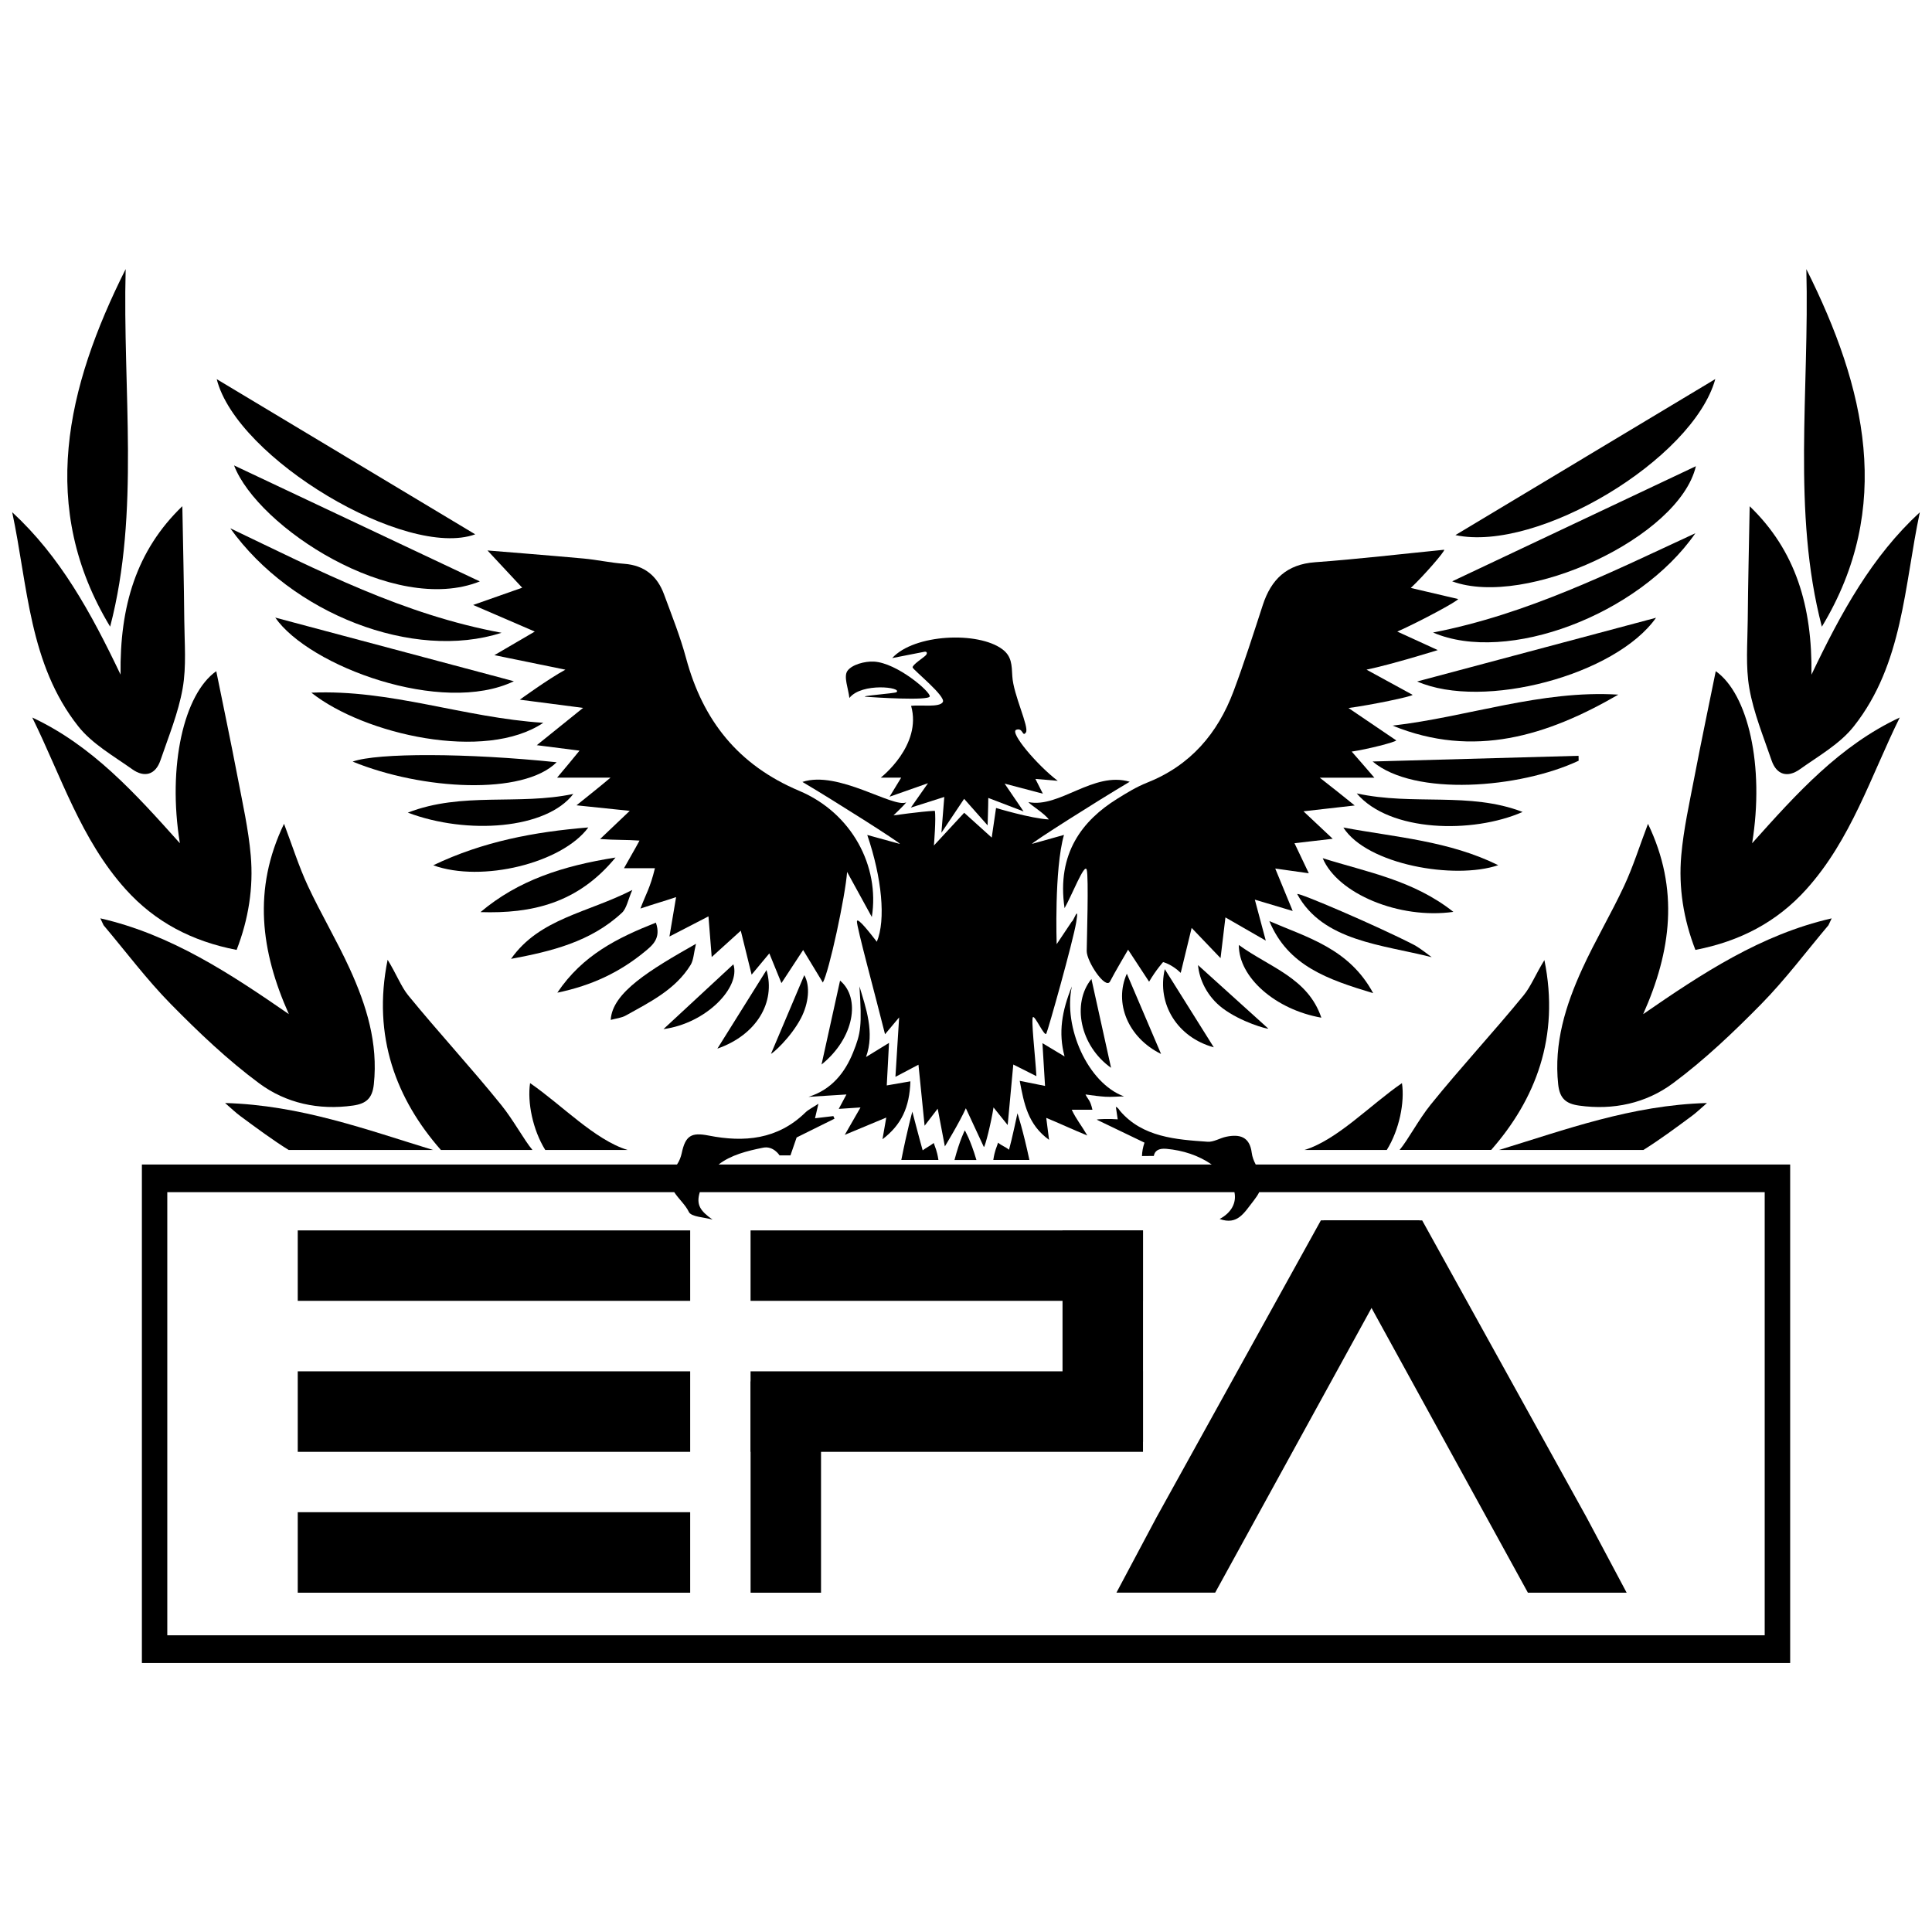 <svg xmlns="http://www.w3.org/2000/svg" xml:space="preserve" height="240" width="240" version="1.1" viewBox="0 0 240 240"><defs><clipPath clipPathUnits="userSpaceOnUse"><path d="m0 221.37h235.18v-221.37h-235.18v221.37z"/></clipPath></defs><g transform="matrix(1.25 0 0 -1.25 -29.034 291.32)"><g transform="translate(52.817,74.775)"><path d="m0 0h39v8h-30.723-8.277v-8z"/></g><g transform="translate(52.817,88.775)"><path d="m0 0h39v8h-30.723-8.277v-8z"/></g><g transform="translate(52.817,103.78)"><path d="m0 0h39v7h-30.723-8.277v-7z"/></g><g transform="translate(104.82,74.775)"><path d="m0 0v21h-7v-16.997-4.003h7z"/></g><g transform="translate(136.82,89.775)"><path d="m0 0v21h-8v-17.366-3.634h8z"/></g><g transform="translate(97.817,88.775)"><path d="m0 0h39v8h-31.133-7.867v-8z"/></g><g transform="translate(97.817,103.78)"><path d="m0 0h39v7h-31.133-7.867v-7z"/></g><g transform="translate(164.31,111.78)"><path d="m0 0h-9.813l-16.329-29.498-3.991-7.502h9.812l20.321 37z"/></g><g transform="translate(180.89,82.277)"><path d="m0 0-16.329 29.498h-9.813l20.321-37h9.813l-3.992 7.502z"/></g><g transform="translate(1.212,6.775)"><g clip-path="url(#a)"><g transform="translate(197.39,63.765)"><path d="m0 0h-158.75v44.04h50.378c0.444-0.676 1.132-1.279 1.45-1.957 0.241-0.514 1.544-0.528 2.362-0.771-1.236 0.869-1.646 1.481-1.271 2.728h53.133c0.223-1.051-0.293-2.039-1.471-2.666 1.793-0.637 2.43 0.615 3.382 1.822 0.232 0.295 0.417 0.573 0.551 0.844h50.235v-44.04zm-50.584 46.79c-0.192 0.364-0.345 0.763-0.394 1.156-0.2 1.609-1.197 1.881-2.535 1.603-0.628-0.131-1.251-0.542-1.853-0.499-3.122 0.219-6.461 0.443-8.699 3.063-0.127 0.149-0.159 0.294-0.419 0.406 0.07-0.469 0.124-0.827 0.187-1.241-0.759 0.065-2.059 0.033-2.081-0.036 1.527-0.735 3.054-1.469 4.741-2.28-0.16-0.473-0.238-0.913-0.248-1.332l1.175 0.011c0.087 0.483 0.444 0.781 1.257 0.706 1.664-0.154 3.181-0.652 4.496-1.557h-49.004c1.22 0.94 2.803 1.347 4.425 1.67 1.027 0.205 1.631-0.763 1.631-0.763h1.086c0.194 0.563 0.397 1.153 0.613 1.779 0.843 0.417 2.304 1.141 3.764 1.865-0.038 0.086-0.076 0.172-0.114 0.259-0.567-0.067-1.134-0.134-1.823-0.216 0.113 0.482 0.196 0.837 0.338 1.443-0.569-0.378-0.993-0.574-1.308-0.882-2.749-2.677-6.072-2.974-9.597-2.28-1.722 0.339-2.31 0.004-2.683-1.761-0.082-0.385-0.242-0.786-0.466-1.114h-50.652-2.527v-2.75-44.04-2.75h2.527 158.75 2.527v2.75 44.04 2.75h-2.527-50.584z"/></g><g transform="translate(185.79,144.41)"><path d="m0 0c-0.844-2.227-1.479-4.258-2.37-6.17-1.3-2.788-2.886-5.444-4.163-8.242-1.654-3.624-2.83-7.376-2.391-11.48 0.148-1.389 0.756-1.923 2.07-2.108 3.415-0.483 6.663 0.236 9.323 2.207 3.147 2.333 6.025 5.075 8.779 7.875 2.402 2.443 4.47 5.214 6.686 7.84 0.107 0.228 0.214 0.456 0.321 0.683-7.019-1.601-12.893-5.486-18.735-9.519 2.792 6.245 3.608 12.416 0.48 18.914"/></g><g transform="translate(161.34,118.64)"><path d="m0 0c-3.16-2.172-6.423-5.643-9.688-6.643h8.18c1.245 2 1.794 4.748 1.508 6.643"/></g><g transform="translate(173.45,127.39)"><path d="m0 0c-3.056-3.737-6.218-7.124-9.251-10.879-1.207-1.496-2.254-3.51-3.094-4.51h9.1c4.393 5 6.846 11.219 5.291 18.866-0.854-1.377-1.346-2.621-2.046-3.477"/></g><g transform="translate(190.14,115.37)"><path d="m0 0c0.422 0.312 0.795 0.664 1.512 1.294-7.506-0.208-14.114-2.668-20.674-4.668h14.352c1.603 1 3.201 2.185 4.81 3.374"/></g><g transform="translate(196.14,142.48)"><path d="m0 0c1.254 7.711-0.412 14.844-3.615 17.1-0.695-3.432-1.442-6.978-2.124-10.537-0.494-2.583-1.075-5.167-1.304-7.778-0.279-3.191 0.221-6.332 1.405-9.385 4.447 0.858 8.101 2.778 11.019 6.017 4.453 4.942 6.415 11.244 9.289 17.078-5.963-2.792-10.215-7.515-14.67-12.495"/></g><g transform="translate(198.07,150.72)"><path d="m0 0c0.502-1.471 1.611-1.742 2.8-0.897 1.868 1.329 3.989 2.523 5.372 4.272 4.901 6.196 5.006 13.97 6.563 21.276-4.751-4.384-7.789-9.89-10.769-16.139 0.09 6.795-1.566 12.335-6.14 16.739-0.068-3.846-0.161-7.598-0.193-11.349-0.019-2.258-0.224-4.566 0.163-6.762 0.428-2.435 1.399-4.78 2.204-7.14"/></g><g transform="translate(203.07,164)"><path d="m0 0c7.156 11.836 4.368 23.739-1.542 35.535 0.315-12.037-1.441-24.136 1.542-35.535"/></g><g transform="translate(47.773,118.62)"><path d="m0 0c2.66-1.971 5.908-2.691 9.322-2.208 1.315 0.186 1.923 0.719 2.071 2.109 0.438 4.104-0.737 7.855-2.391 11.48-1.277 2.797-2.864 5.453-4.163 8.241-0.891 1.912-1.526 3.944-2.37 6.171-3.128-6.499-2.312-12.669 0.48-18.915-5.842 4.033-11.716 7.918-18.735 9.52 0.107-0.228 0.214-0.456 0.321-0.684 2.215-2.626 4.284-5.397 6.686-7.839 2.754-2.801 5.632-5.543 8.779-7.875"/></g><g transform="translate(84.382,112)"><path d="m0 0c-3.266 1-6.528 4.471-9.688 6.643-0.286-1.895 0.263-4.643 1.507-6.643h8.181z"/></g><g transform="translate(45.895,115.37)"><path d="m0 0c1.609-1.189 3.207-2.374 4.81-3.374h14.352c-6.56 2-13.168 4.46-20.674 4.668 0.717-0.63 1.09-0.982 1.512-1.294"/></g><g transform="translate(74.928,112)"><path d="m0 0c-0.84 1-1.887 2.969-3.095 4.464-3.032 3.756-6.194 7.161-9.25 10.899-0.7 0.855-1.192 2.158-2.046 3.535-1.555-7.647 0.897-13.898 5.291-18.898h9.1z"/></g><g transform="translate(45.53,131.88)"><path d="m0 0c1.184 3.053 1.683 6.194 1.404 9.385-0.228 2.611-0.809 5.195-1.304 7.778-0.681 3.559-1.428 7.105-2.123 10.537-3.203-2.256-4.869-9.389-3.615-17.1-4.455 4.98-8.708 9.703-14.671 12.495 2.875-5.834 4.836-12.136 9.289-17.078 2.918-3.239 6.573-5.159 11.02-6.017"/></g><g transform="translate(35.163,149.83)"><path d="m0 0c1.188-0.845 2.298-0.574 2.8 0.897 0.805 2.36 1.775 4.705 2.204 7.14 0.386 2.196 0.182 4.504 0.162 6.761-0.032 3.752-0.124 7.504-0.193 11.349-4.573-4.404-6.229-9.943-6.139-16.738-2.981 6.249-6.019 11.755-10.77 16.139 1.558-7.307 1.663-15.08 6.564-21.276 1.383-1.749 3.504-2.944 5.372-4.272"/></g><g transform="translate(34.503,199.54)"><path d="m0 0c-5.91-11.797-8.698-23.7-1.542-35.535 2.983 11.399 1.227 23.498 1.542 35.535"/></g><g transform="translate(127.81,136.03)"><path d="m0 0c0.708 1.229 1.991 4.546 2.201 3.821 0.211-0.725 0.01-7.036 0-8.079-0.01-1.042 1.882-3.888 2.322-3.021 0.441 0.868 1.791 3.151 1.791 3.151s1.402-2.137 2.087-3.182c0.669 1.149 1.39 1.95 1.39 1.95s0.841-0.192 1.753-1.071c0.338 1.39 1.086 4.467 1.086 4.467l2.872-3.003 0.485 4.047s2.336-1.343 4.01-2.306c-0.454 1.701-0.774 2.897-1.088 4.072 1.258-0.377 2.302-0.689 3.764-1.127-0.695 1.688-1.172 2.847-1.736 4.219 1.206-0.17 2.169-0.307 3.336-0.471-0.531 1.114-0.963 2.023-1.422 2.987 1.295 0.15 2.375 0.276 3.797 0.441-1.097 1.03-1.906 1.791-2.905 2.729 1.79 0.216 3.203 0.353 5.092 0.58-1.298 1.044-2.185 1.762-3.475 2.762h5.427c-0.863 1-1.48 1.718-2.251 2.595 1.553 0.222 4.386 0.952 4.424 1.111-1.516 1.026-3.033 2.06-4.743 3.217 2.248 0.298 6.35 1.154 6.37 1.31-1.484 0.81-2.967 1.622-4.579 2.502 2.533 0.526 7.081 1.945 7.081 1.945l-4.023 1.84c2.224 0.983 6.086 3.066 6.044 3.235-1.518 0.356-3.037 0.712-4.701 1.102 1.276 1.195 3.411 3.652 3.319 3.796-4.275-0.424-8.544-0.93-12.828-1.241-2.828-0.206-4.371-1.71-5.201-4.258-0.933-2.861-1.846-5.732-2.9-8.549-1.58-4.226-4.312-7.406-8.616-9.107-1.035-0.409-2.005-1.008-2.956-1.599-3.422-2.128-6.034-5.399-5.227-10.865"/></g><g transform="translate(69.034,166.16)"><path d="m0 0 6.127-2.643-4.012-2.345s4.574-0.936 7.054-1.443c-1.699-0.922-4.529-2.981-4.529-2.981l6.288-0.816-4.601-3.707s2.704-0.338 4.246-0.542c-0.735-0.893-1.373-1.684-2.227-2.684h5.307c-1.183-1-2.107-1.721-3.381-2.749 1.921-0.196 3.36-0.353 5.293-0.55-1.075-1.02-1.828-1.739-2.947-2.801 1.568-0.114 2.627-0.061 3.918-0.155-0.548-1.022-0.991-1.745-1.543-2.745h3.075c-0.484-2-0.9-2.556-1.44-4.008 1.353 0.459 2.388 0.744 3.543 1.136-0.233-1.371-0.418-2.492-0.661-3.917 1.493 0.778 2.575 1.325 3.878 2.004 0.118-1.48 0.203-2.556 0.322-4.042 1.127 1.022 1.93 1.747 2.89 2.618 0.365-1.48 0.695-2.819 1.077-4.369 0.701 0.843 1.158 1.391 1.759 2.114 0.443-1.086 0.766-1.878 1.204-2.954 0.789 1.204 1.415 2.159 2.156 3.289 0.691-1.14 1.269-2.093 1.96-3.233 0.622 1.083 2.234 8.578 2.41 10.993 0.835-1.523 1.642-2.995 2.456-4.479 0.808 5.031-1.979 10.33-7.206 12.534-6.074 2.561-9.581 6.988-11.253 13.189-0.582 2.157-1.419 4.249-2.194 6.35-0.672 1.82-1.947 2.877-3.957 3.028-1.351 0.1-2.686 0.399-4.037 0.524-3.18 0.294-9.548 0.801-9.548 0.801l3.45-3.702-4.877-1.715z"/></g><g transform="translate(111.45,142.41)"><path d="m0 0c-1.059 0.292-2.118 0.583-3.247 0.894 1.457-4.28 1.857-8.445 0.95-10.613-0.584 0.743-1.919 2.492-1.977 2.035s1.866-7.502 2.793-11.227c0.268 0.32 0.684 0.817 1.401 1.673-0.134-2.159-0.241-3.866-0.368-5.907 1.036 0.546 1.72 0.907 2.289 1.207 0.194-1.922 0.381-3.783 0.611-6.066 0.605 0.79 0.877 1.144 1.299 1.696 0.268-1.405 0.714-3.749 0.714-3.749s1.455 2.375 2.086 3.792c0.689-1.482 1.24-2.669 1.791-3.856 0.125 0.03 0.737 2.481 0.958 3.937 0.49-0.61 0.805-1.003 1.407-1.752 0.214 2.311 0.387 4.174 0.558 6.016 0.697-0.351 1.38-0.695 2.297-1.157-0.116 2.049-0.561 5.784-0.333 5.874 0.229 0.09 1.141-1.992 1.318-1.644 0.178 0.347 2.663 9.186 2.974 11.079 0.312 1.893-0.29 0.044-0.435 0.066-0.444-0.663-1.51-2.257-1.51-2.257s-0.257 7.447 0.727 10.859c-1.157-0.325-2.168-0.608-3.179-0.892-0.036 0.121 6.364 4.193 9.711 6.174-3.619 1.066-6.983-2.653-10.071-2.021 0.227-0.3 1.535-1.068 2.031-1.725-1.745 0.085-5.243 1.138-5.243 1.138l-0.431-2.941-2.734 2.467-3.011-3.255s0.231 2.77 0.091 3.45c-1.425-0.071-4.108-0.456-4.108-0.456s1.012 0.958 1.268 1.293c-1.318-0.583-6.775 3.21-10.318 2.032 3.3-1.953 9.732-6.046 9.691-6.164"/></g><g transform="translate(114.02,161.16)"><path d="m0 0c-0.193-0.215-1.376-0.964-1.307-1.215s3.316-2.859 3.001-3.428c-0.314-0.57-2.225-0.266-3.154-0.38 1.113-3.943-3.018-7.137-3.018-7.137h2.032l-1.155-1.896s2.386 0.838 3.819 1.344c-0.751-1.07-1.701-2.425-1.701-2.425l3.321 1.058-0.286-3.559 2.257 3.372 2.333-2.638s0.068 1.957 0.068 2.727c1.072-0.41 2.078-0.795 3.506-1.341-0.781 1.147-1.248 1.832-1.883 2.763 1.428-0.375 2.475-0.651 3.802-1.001-0.328 0.65-0.499 0.988-0.742 1.469 0.714-0.061 1.275-0.108 2.22-0.188-2.021 1.525-4.816 4.82-4.125 5.07s0.602-0.776 0.959-0.265c0.357 0.512-1.247 3.742-1.349 5.583-0.062 1.118-0.052 1.978-0.978 2.676-2.395 1.808-8.77 1.535-10.962-0.868 1.143 0.224 2.945 0.578 3.198 0.627 0.252 0.05 0.337-0.133 0.144-0.348"/></g><g transform="translate(116.87,111)"><path d="m0 0h2.182c-0.586 2-1.156 2.949-1.156 2.949s-0.499-0.949-1.026-2.949"/></g><g transform="translate(122.29,112.02)"><path d="m0 0c-0.39 0.321-0.672 0.362-1.086 0.704-0.163-0.523-0.32-0.722-0.477-1.722h3.59c-0.639 3-1.187 4.642-1.187 4.642s-0.577-2.717-0.84-3.624"/></g><g transform="translate(114.81,112.69)"><path d="m0 0c-0.426-0.32-0.717-0.443-1.1-0.73-0.264 0.914-1.028 3.847-1.028 3.847s-0.502-1.804-1.096-4.804h3.69c-0.158 1-0.31 1.188-0.466 1.687"/></g><g transform="translate(192.48,188.61)"><path d="m0 0-25.826-15.506c8.174-1.751 23.618 7.537 25.826 15.506"/></g><g transform="translate(69.241,173.18)"><path d="m0 0c-8.458 5.078-17.17 10.309-25.688 15.423 1.989-7.902 18.837-17.912 25.688-15.423"/></g><g transform="translate(69.701,168.5)"><path d="m0 0c-8.011 3.781-16.173 7.633-24.425 11.528 2.345-6.125 15.84-14.967 24.425-11.528"/></g><g transform="translate(190.55,179.95)"><path d="m0 0c-8.114-3.833-16.242-7.673-24.219-11.442 7.312-2.684 22.563 4.361 24.219 11.442"/></g><g transform="translate(44.901,173.78)"><path d="m0 0c6.082-8.519 18.189-13.209 26.958-10.384-9.78 1.809-18.109 6.156-26.958 10.384"/></g><g transform="translate(190.5,173.29)"><path d="m0 0c-8.38-3.875-16.684-8.045-26.071-9.869 7.334-3.172 20.44 1.738 26.071 9.869"/></g><g transform="translate(73.084,158.58)"><path d="m0 0c-7.959 2.123-15.75 4.202-23.715 6.326 3.349-4.844 16.582-9.752 23.715-6.326"/></g><g transform="translate(186.59,164.89)"><path d="m0 0c-7.952-2.121-15.763-4.205-23.739-6.333 6.587-2.875 19.738 0.642 23.739 6.333"/></g><g transform="translate(76.007,154.45)"><path d="m0 0c-7.942 0.512-15.167 3.34-23.049 2.993 5.258-4.163 17.254-6.887 23.049-2.993"/></g><g transform="translate(160.41,154.17)"><path d="m0 0c8.06-3.293 15.37-1.016 22.432 3.079-7.692 0.478-14.932-2.213-22.432-3.079"/></g><g transform="translate(112.49,118.82)"><path d="m0 0c-0.714-0.124-1.428-0.248-2.35-0.408 0.08 1.512 0.148 2.799 0.224 4.227-0.805-0.494-1.38-0.847-2.285-1.403 0.88 2.439-0.019 4.907-0.653 7.022 0.257-3.914 0.147-4.636-0.631-6.566-0.797-1.979-2.122-3.699-4.434-4.415 1.212 0.076 2.424 0.152 3.773 0.237-0.254-0.476-0.482-0.902-0.765-1.433 0.708 0.047 1.281 0.085 2.162 0.143-0.521-0.906-0.908-1.58-1.565-2.724 1.64 0.684 2.804 1.17 4.125 1.72-0.125-0.718-0.237-1.357-0.376-2.156 1.888 1.438 2.689 3.173 2.775 5.756"/></g><g transform="translate(133.72,117.32)"><path d="m0 0c-3.624 1.327-6.061 6.921-5.183 10.934-0.993-2.444-1.361-4.592-0.726-6.961-0.839 0.504-1.447 0.869-2.199 1.32 0.092-1.519 0.169-2.784 0.258-4.251-0.959 0.193-1.671 0.337-2.516 0.507 0.425-2.259 0.809-4.347 2.916-5.865-0.113 0.882-0.194 1.518-0.279 2.182 1.326-0.542 2.492-1.1 4.081-1.75-0.669 1.141-1.071 1.561-1.55 2.561h2.057c-0.223 1-0.421 0.962-0.688 1.517 0.8-0.112 1.377-0.187 1.96-0.226 0.62-0.041 1.246 0.032 1.869 0.032"/></g><g transform="translate(77.333,150.53)"><path d="m0 0c-8.868 0.92-17.818 0.949-20.271 0.064 6.931-2.835 16.947-3.379 20.271-0.064"/></g><g transform="translate(178.89,151.17)"><path d="m0 0c-6.734-0.186-13.467-0.373-20.465-0.566 4.154-3.5 14.599-2.681 20.475 0.077-0.003 0.163-0.007 0.326-0.01 0.489"/></g><g transform="translate(80.482,144.05)"><path d="m0 0c-5.342-0.434-10.464-1.39-15.411-3.76 4.826-1.75 12.802 0.217 15.411 3.76"/></g><g transform="translate(173.33,145.59)"><path d="m0 0c-5.286 2.035-10.837 0.607-16.483 1.843 3.27-3.852 11.5-4.027 16.483-1.843"/></g><g transform="translate(78.99,147.38)"><path d="m0 0c-5.472-1.159-11.031 0.243-16.446-1.857 5.898-2.23 13.772-1.648 16.446 1.857"/></g><g transform="translate(170.91,140.3)"><path d="m0 0c-4.894 2.414-10.129 2.765-15.394 3.742 2.347-3.687 11.039-5.213 15.394-3.742"/></g><g transform="translate(83.185,141.06)"><path d="m0 0c-5.245-0.825-9.684-2.268-13.42-5.424 5.065-0.161 9.665 0.848 13.42 5.424"/></g><g transform="translate(150.93,137.43)"><path d="m0 0c2.549-4.709 8.502-5.024 13.368-6.276-1.077 0.828-1.517 1.102-1.814 1.255-3.669 1.882-11.451 5.219-11.554 5.021"/></g><g transform="translate(166.45,135.66)"><path d="m0 0c-3.978 3.153-8.557 3.938-12.986 5.335 1.484-3.528 7.608-6.092 12.986-5.335"/></g><g transform="translate(72.802,130.99)"><path d="m0 0c4.006 0.745 7.927 1.699 11.018 4.579 0.473 0.441 0.592 1.263 1.032 2.269-4.425-2.274-9.222-2.819-12.05-6.848"/></g><g transform="translate(158.48,127.58)"><path d="m0 0c-2.387 4.435-6.536 5.528-10.316 7.161 1.852-4.462 5.829-5.806 10.316-7.161"/></g><g transform="translate(77.402,127.63)"><path d="m0 0c3.477 0.721 6.235 2.062 8.662 4.055 0.785 0.644 1.677 1.341 1.132 2.904-3.808-1.508-7.281-3.217-9.794-6.959"/></g><g transform="translate(145.13,132.37)"><path d="m0 0c-0.021-3.239 3.676-6.434 8.198-7.225-1.338 3.964-5.14 4.996-8.198 7.225"/></g><g transform="translate(90.648,130.39)"><path d="m0 0c0.298 0.485 0.304 1.15 0.533 2.099-4.564-2.592-8.328-4.842-8.472-7.564 0.532 0.147 1.065 0.193 1.49 0.431 2.408 1.344 4.932 2.57 6.449 5.034"/></g><g transform="translate(111.1,157.49)"><path d="m0 0c-0.16-0.12-3.845-0.387-3.021-0.453 0.824-0.065 6.225-0.41 6.333 0.032s-3.255 3.348-5.56 3.463c-0.892 0.044-2.173-0.293-2.62-0.922-0.402-0.567 0.094-1.771 0.194-2.693 1.231 1.559 5.324 1.06 4.674 0.573"/></g><g transform="translate(94.899,130.45)"><path d="m0 0c-2.286-2.119-4.617-4.28-6.948-6.441 4.243 0.567 7.689 4.151 6.948 6.441"/></g><g transform="translate(143.52,126.08)"><path d="m0 0c1.824-1.374 4.464-2.094 4.535-2.019-2.354 2.127-4.708 4.255-6.981 6.308 0.12-1.41 0.893-3.119 2.446-4.289"/></g><g transform="translate(142.64,122.2)"><path d="m0 0c-1.671 2.665-3.204 5.111-4.87 7.769-0.802-3.457 1.249-6.782 4.87-7.769"/></g><g transform="translate(98.191,129.88)"><path d="m0 0c-1.596-2.553-3.139-5.019-4.883-7.81 3.886 1.353 5.815 4.604 4.883 7.81"/></g><g transform="translate(130.48,128.99)"><path d="m0 0c-1.972-2.43-1.135-6.645 1.95-8.827-0.678 3.067-1.304 5.903-1.95 8.827"/></g><g transform="translate(105.5,128.83)"><path d="m0 0c-0.606-2.744-1.224-5.542-1.842-8.34 3.264 2.628 3.903 6.615 1.842 8.34"/></g><g transform="translate(137.4,121.54)"><path d="m0 0c-1.102 2.583-2.203 5.167-3.401 7.976-1.288-2.897 0.103-6.35 3.401-7.976"/></g><g transform="translate(101.61,125.09)"><path d="m0 0c0.772 1.473 0.949 3.215 0.334 4.28-1.138-2.689-2.221-5.248-3.305-7.808 0.089-0.042 1.939 1.56 2.971 3.528"/></g></g></g></g></svg>